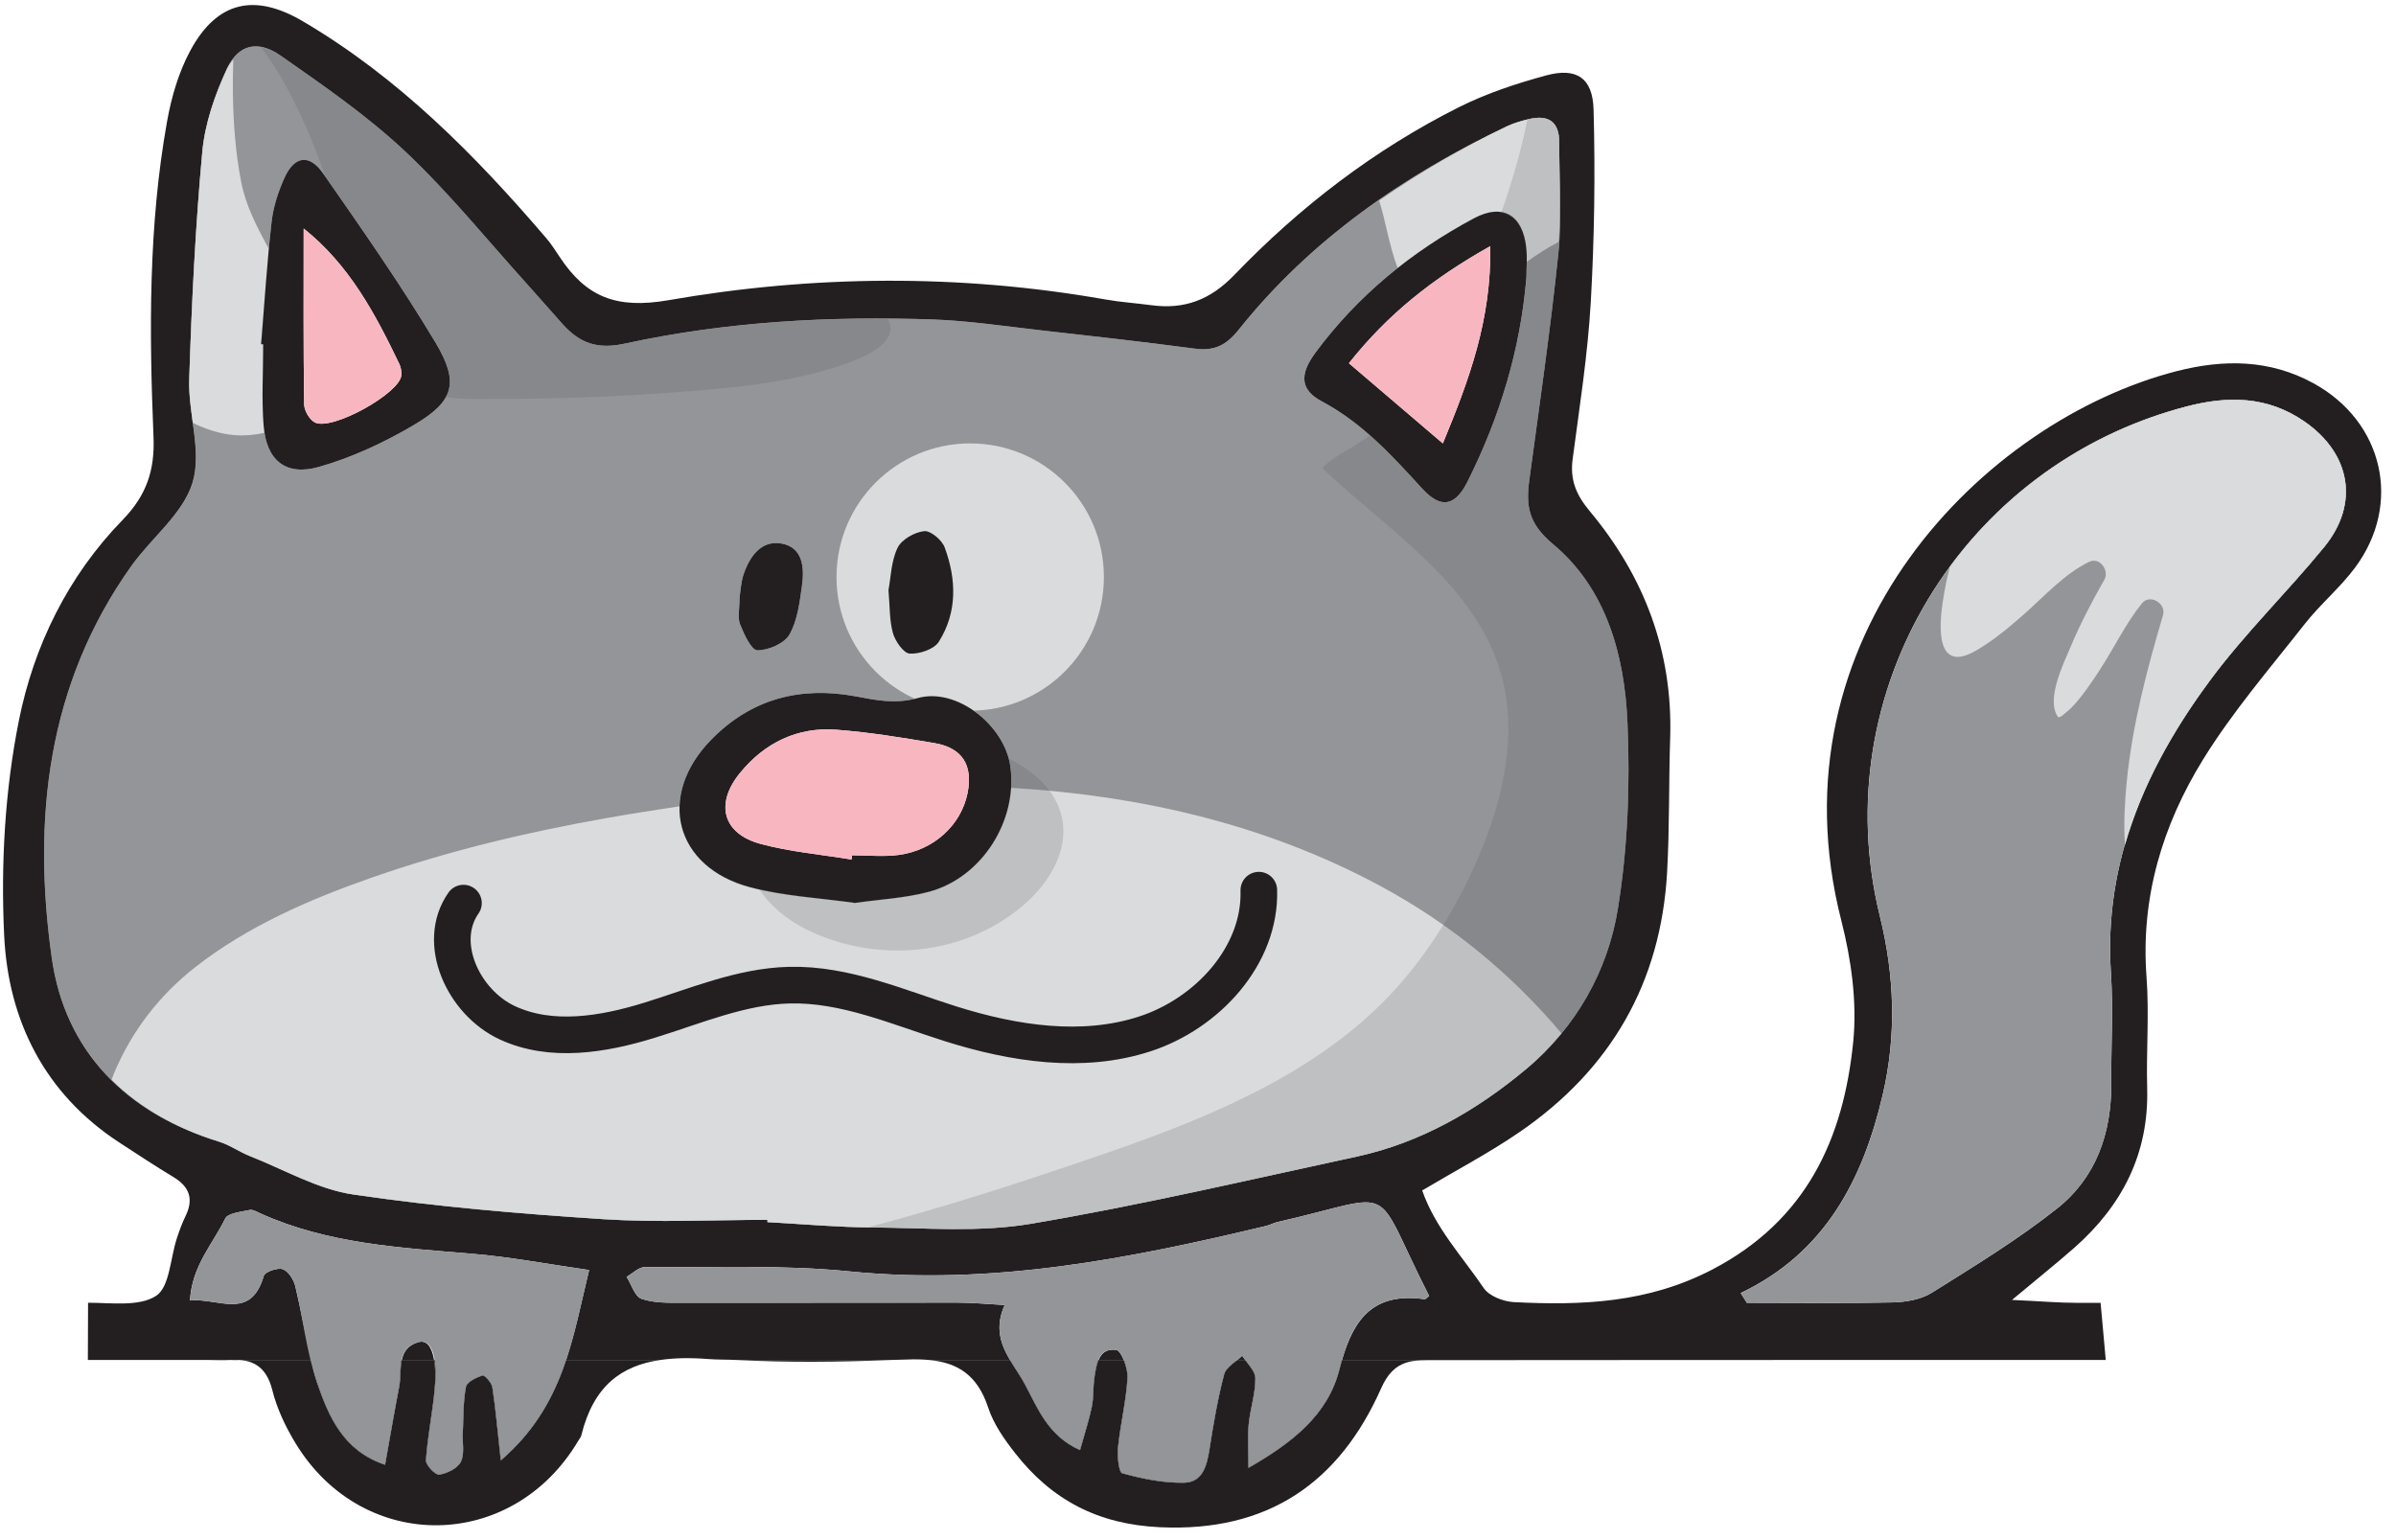 <svg clip-rule="evenodd" fill-rule="evenodd" stroke-linecap="round" stroke-linejoin="round" stroke-miterlimit="10" viewBox="0 0 70 45" xmlns="http://www.w3.org/2000/svg"><g fill-rule="nonzero"><path d="m21.607 17.453c0 .347-.063.597.016.791.115.288.329.755.504.757.322.001.789-.2.938-.462.237-.418.298-.95.367-1.444.071-.521.021-1.105-.606-1.215-.579-.1-.911.365-1.091.869-.092.259-.101.548-.128.704m4.35-.21c.043.477.026.885.131 1.256.069.239.307.587.487.597.284.017.714-.125.853-.344.544-.864.515-1.823.172-2.755-.078-.216-.414-.498-.601-.477-.282.031-.662.244-.778.487-.187.391-.194.868-.264 1.236m18.64-9.153c0-.282.025-.568-.005-.848-.101-.945-.674-1.32-1.53-.863-1.818.969-3.398 2.257-4.629 3.924-.479.648-.442 1.091.19 1.428 1.187.632 2.048 1.587 2.928 2.548.532.581.954.529 1.32-.198.943-1.886 1.553-3.879 1.726-5.991m-36.968 1.965c.02.001.041.004.061.006 0 .795-.051 1.593.013 2.382.081 1.007.642 1.477 1.619 1.198.968-.275 1.912-.717 2.781-1.23 1.158-.686 1.324-1.225.627-2.392-1.017-1.697-2.156-3.325-3.288-4.951-.407-.584-.845-.512-1.135.136-.181.407-.324.853-.374 1.295-.133 1.182-.207 2.369-.304 3.556m17.344 16.328c.72-.103 1.467-.138 2.17-.327 1.555-.418 2.6-2.09 2.373-3.676-.17-1.189-1.566-2.302-2.702-1.983-.66.183-1.204.063-1.815-.052-1.61-.299-3.045.069-4.217 1.264-1.605 1.637-1.075 3.732 1.142 4.319.979.257 2.013.307 3.049.455m-2.552 9.258c-1.598 0-3.201.085-4.791-.018-2.442-.16-4.887-.366-7.306-.721-1.038-.153-2.016-.725-3.016-1.119-.309-.122-.59-.327-.904-.424-2.698-.83-4.504-2.626-4.893-5.38-.568-4.033-.14-7.978 2.327-11.443.589-.825 1.508-1.523 1.788-2.429.28-.91-.13-2.011-.097-3.023.071-2.218.178-4.437.381-6.646.076-.828.368-1.669.722-2.429.331-.713.901-.847 1.562-.386 1.259.88 2.539 1.762 3.652 2.81 1.284 1.206 2.396 2.59 3.581 3.9.344.38.678.77 1.023 1.151.491.539.995.732 1.806.557 2.964-.647 5.985-.81 9.015-.706 1.022.037 2.041.192 3.06.307 1.527.172 3.053.344 4.573.544.57.076.918-.091 1.295-.562 2.102-2.63 4.806-4.493 7.821-5.931.204-.097.428-.16.648-.213.565-.134.885.07.885.679-.001 1.083.084 2.177-.026 3.249-.225 2.207-.548 4.404-.846 6.603-.103.761-.036 1.279.691 1.886 1.565 1.305 2.09 3.256 2.176 5.214.081 1.813.01 3.664-.282 5.452-.298 1.823-1.233 3.462-2.668 4.663-1.448 1.212-3.089 2.164-4.972 2.569-3.17.684-6.331 1.425-9.524 1.963-1.499.253-3.068.116-4.605.106-1.025-.006-2.05-.1-3.075-.155 0-.023-.001-.045-.001-.068" fill="#939598"/><path d="m32.251 16.86c0 2.157-1.749 3.906-3.906 3.906s-3.906-1.749-3.906-3.906 1.749-3.905 3.906-3.905 3.906 1.748 3.906 3.905" fill="#d9dbdc"/><path d="m11.25 42.798c.148-.828.27-1.552.411-2.273.049-.25.023-.538.079-.789h-2.643c.056.225.094.455.169.672.338.977.758 1.98 1.984 2.39" fill="#231f20"/><path d="m14.63 42.67c-.094-.865-.15-1.506-.246-2.137-.021-.134-.229-.363-.288-.344-.184.06-.457.191-.484.334-.083.442-.07.902-.091 1.353-.015.284.057.607-.059.837-.097.191-.401.34-.632.372-.113.018-.394-.278-.386-.419.046-.68.183-1.349.252-2.028.038-.381.024-.668-.016-.902h-.941c-.054.251-.03.54-.079.79-.139.721-.262 1.444-.411 2.272-1.226-.409-1.646-1.413-1.983-2.389-.075-.217-.114-.447-.168-.673h-3c.209.002.417.013.624 0 .655-.041 1.06.184 1.234.882.135.543.389 1.075.682 1.557 1.967 3.229 6.339 3.175 8.263-.089.03-.048.072-.097.083-.15.356-1.447 1.177-2.037 2.309-2.2h-2.757c-.354 1.052-.88 2.052-1.906 2.934" fill="#231f20"/><path d="m26.018 39.736h-4.504c1.497.076 3.004.063 4.504 0" fill="#231f20"/><path d="m12.208 39.219c-.308.096-.42.291-.468.517h.941c-.066-.396-.222-.597-.473-.517" fill="#231f20"/><path d="m12.695 40.638c-.069.678-.206 1.348-.25 2.027-.01.142.273.437.384.42.231-.034.537-.181.633-.373.117-.229.045-.554.06-.836.021-.451.007-.911.091-1.354.027-.144.298-.274.484-.334.057-.018.267.21.287.344.096.631.151 1.271.245 2.138 1.027-.883 1.554-1.884 1.906-2.934h-3.854c.038.234.053.519.014.902" fill="#231f20"/><path d="m36.676 40.269c.003.447-.15.894-.194 1.343-.037.376-.007.757-.007 1.277 1.282-.737 2.327-1.554 2.658-2.887.023-.093.05-.178.076-.266h-2.829c.135.178.296.355.296.533" fill="#231f20"/><path d="m39.133 40.003c-.331 1.333-1.376 2.15-2.658 2.885 0-.519-.03-.899.007-1.275.043-.451.197-.896.194-1.343-.001-.178-.161-.356-.296-.534h-.234c-.162.13-.339.257-.382.418-.189.714-.312 1.448-.427 2.179-.076.478-.191.979-.745.989-.603.012-1.22-.115-1.804-.275-.108-.03-.149-.51-.124-.771.07-.677.239-1.346.276-2.022.008-.144-.04-.348-.11-.518h-.734c-.066.154-.096.34-.123.513-.041.281-.018.572-.074.85-.077.38-.201.751-.345 1.27-.944-.416-1.24-1.237-1.621-1.941-.124-.231-.285-.455-.424-.692h-2.371c.832.076 1.419.433 1.734 1.396.157.476.467.92.78 1.319 1.071 1.372 2.42 2.088 4.237 2.172 3.165.147 5.241-1.309 6.462-4.059.388-.879.951-.822 1.623-.822 5.308-.005 10.615-.006 15.923-.006h3.625-22.313c-.026.089-.053.174-.076.267" fill="#231f20"/><path d="m1.511 27.979c-.568-4.033-.14-7.978 2.327-11.443.588-.825 1.508-1.523 1.786-2.43.281-.909-.128-2.01-.096-3.022.072-2.219.179-4.437.382-6.646.075-.828.368-1.669.721-2.43.331-.712.9-.846 1.563-.385 1.258.879 2.537 1.76 3.652 2.81 1.282 1.206 2.395 2.589 3.58 3.899.344.381.679.77 1.023 1.152.492.539.996.732 1.807.556 2.964-.646 5.985-.809 9.013-.705 1.023.037 2.043.191 3.062.307 1.525.171 3.051.343 4.573.544.57.076.917-.091 1.293-.562 2.103-2.63 4.807-4.493 7.823-5.931.202-.097.428-.16.648-.213.565-.134.885.07.885.678-.002 1.084.083 2.178-.026 3.25-.227 2.207-.549 4.404-.846 6.603-.103.761-.037 1.279.689 1.886 1.565 1.305 2.092 3.255 2.177 5.212.08 1.815.009 3.666-.282 5.454-.297 1.823-1.232 3.462-2.667 4.663-1.448 1.212-3.09 2.164-4.973 2.569-3.169.684-6.33 1.425-9.525 1.963-1.498.253-3.067.116-4.603.106-1.025-.006-2.05-.1-3.076-.156v-.067c-1.598 0-3.201.084-4.792-.018-2.441-.16-4.887-.366-7.305-.721-1.038-.153-2.016-.726-3.017-1.121-.31-.121-.589-.325-.905-.423-2.698-.829-4.504-2.625-4.891-5.379m53.49 4.022c.408-1.735.353-3.477-.08-5.233-1.616-6.563 2.397-13.184 8.963-14.892 1.219-.318 2.366-.299 3.435.436 1.358.936 1.62 2.403.584 3.67-1.079 1.32-2.317 2.52-3.329 3.888-1.869 2.523-3.115 5.289-2.903 8.549.07 1.076.003 2.164.01 3.246.007 1.446-.444 2.74-1.574 3.638-1.151.914-2.419 1.686-3.668 2.468-.319.199-.755.273-1.141.283-1.42.031-2.841.011-4.263.011-.06-.094-.12-.188-.18-.284 2.47-1.178 3.568-3.319 4.146-5.78m-52.434 7.735h6.529c-.174-.71-.295-1.436-.467-2.15-.045-.192-.201-.443-.365-.501-.151-.055-.523.075-.557.192-.383 1.318-1.318.641-2.156.721.055-1.012.671-1.654 1.028-2.392.079-.163.464-.196.715-.252.095-.021.217.057.32.103 1.965.885 4.071.998 6.172 1.175 1.121.093 2.231.306 3.425.477-.216.891-.39 1.776-.675 2.627h2.757c.425-.062.892-.067 1.4-.027.271.021.547.014.82.027h4.505c.163-.007.329-.007.491-.013.225-.011.432-.004.629.013h2.371c-.267-.451-.456-.944-.156-1.606-.505-.027-.946-.07-1.387-.07-2.683-.003-5.366.008-8.047.004-.397 0-.815.011-1.178-.116-.195-.068-.292-.418-.434-.641.176-.098.353-.285.529-.284 1.997.016 4.007-.074 5.989.126 4.164.418 8.167-.371 12.166-1.329.11-.026.213-.086.324-.112 3.629-.825 2.706-1.243 4.439 2.16-.047.032-.099.097-.141.092-1.469-.206-2.055.561-2.405 1.776h22.313l-.151-1.669h-.681c-.53 0-1.061-.047-1.907-.086.789-.659 1.317-1.081 1.823-1.526 1.399-1.235 2.177-2.75 2.126-4.656-.03-1.083.062-2.172-.019-3.25-.174-2.316.463-4.429 1.646-6.349.861-1.396 1.947-2.658 2.965-3.955.456-.582 1.038-1.066 1.479-1.657 1.391-1.868.826-4.272-1.21-5.388-1.284-.704-2.627-.704-3.986-.359-5.641 1.441-11.931 7.764-9.811 16.057.291 1.14.464 2.38.348 3.539-.284 2.84-1.369 5.223-4.117 6.656-1.876.978-3.808 1.055-5.805.952-.304-.017-.714-.177-.872-.408-.624-.922-1.414-1.753-1.799-2.854 1.003-.597 1.964-1.1 2.851-1.71 2.655-1.825 4.123-4.356 4.304-7.585.074-1.309.047-2.623.09-3.933.08-2.513-.757-4.709-2.344-6.613-.404-.484-.587-.92-.505-1.531.201-1.523.441-3.048.529-4.58.107-1.874.133-3.757.082-5.633-.025-.924-.503-1.231-1.375-.997-.874.236-1.752.527-2.559.931-2.468 1.239-4.642 2.907-6.551 4.891-.707.738-1.462 1.024-2.431.895-.453-.061-.908-.09-1.357-.17-4.257-.749-8.537-.713-12.766.025-1.516.262-2.394-.102-3.159-1.254-.126-.19-.25-.385-.397-.557-2.085-2.438-4.325-4.702-7.12-6.344-1.402-.822-2.494-.585-3.274.846-.347.637-.561 1.377-.689 2.095-.544 3.046-.521 6.127-.394 9.205.041.978-.204 1.709-.907 2.432-1.589 1.63-2.59 3.676-3.025 5.853-.41 2.046-.531 4.197-.431 6.285.118 2.478 1.179 4.62 3.358 6.044.527.343 1.051.69 1.587 1.013.474.285.598.648.35 1.149-.1.203-.177.421-.248.635-.194.584-.21 1.431-.611 1.689-.497.321-1.31.199-1.985.2l-.006 1.672z" fill="#231f20"/><path d="m32.613 39.442c-.296-.04-.435.099-.517.294h.735c-.064-.157-.145-.284-.218-.294" fill="#231f20"/><path d="m32.94 40.254c-.037.677-.206 1.345-.276 2.022-.025.262.016.742.125.771.584.159 1.2.286 1.803.275.552-.009.668-.511.745-.989.116-.731.238-1.464.427-2.177.043-.163.22-.289.383-.419h-3.317c.07.169.119.373.11.517" fill="#231f20"/><path d="m36.147 39.736h.234c-.031-.041-.064-.084-.09-.124-.043.041-.093.084-.144.124" fill="#231f20"/><path d="m31.554 42.368c.144-.518.268-.889.345-1.271.056-.277.033-.568.075-.849.027-.173.057-.358.123-.513h-2.587c.139.236.299.462.424.693.381.704.676 1.525 1.62 1.94" fill="#231f20"/><path d="m40.304 25.874c-3.374-1.81-7.034-2.634-10.767-2.855-.088 1.372-1.047 2.677-2.393 3.038-.704.188-1.451.222-2.17.325-1.037-.147-2.07-.197-3.051-.455-1.376-.364-2.1-1.311-2.067-2.369-.726.109-1.448.223-2.163.35-2.309.408-4.596.954-6.809 1.726-1.829.638-3.655 1.428-5.188 2.631-1.049.824-1.849 1.865-2.366 3.096-.025.061-.044.125-.07.187.82.812 1.879 1.421 3.143 1.81.315.098.595.302.905.424 1.001.394 1.979.968 3.017 1.119 2.418.356 4.864.563 7.305.721 1.59.103 3.194.02 4.791.02 0 .021.002.044.002.067 1.025.056 2.05.149 3.075.156 1.536.01 3.105.147 4.604-.106 3.194-.538 6.354-1.28 9.524-1.963 1.883-.405 3.525-1.358 4.972-2.57.376-.315.714-.664 1.02-1.035-1.471-1.747-3.262-3.216-5.314-4.317" fill="#d9dbdc"/><path d="m40.839 7.845c.692-.55 1.431-1.044 2.223-1.466.856-.458 1.429-.083 1.529.862.016.137.016.274.014.411.303-.22.613-.419.934-.585.063-.964.013-1.937.014-2.908 0-.61-.32-.813-.885-.68-.22.053-.444.116-.648.214-1.315.626-2.556 1.354-3.728 2.17.182.553.296 1.338.547 1.982" fill="#d9dbdc"/><path d="m6.701 12.697c.357.051.71.019 1.048-.057-.012-.07-.039-.12-.046-.197-.064-.788-.013-1.588-.013-2.383-.02-.001-.041-.004-.061-.006.076-.923.144-1.848.231-2.774-.011-.021-.024-.04-.035-.061-.323-.598-.644-1.216-.776-1.889-.168-.856-.232-1.733-.245-2.604-.005-.325.004-.655.011-.988-.063.085-.131.159-.183.27-.354.761-.646 1.602-.722 2.43-.203 2.209-.31 4.427-.381 6.646-.014.415.047.843.104 1.27.34.17.704.292 1.068.343" fill="#d9dbdc"/><path d="m50.856 37.782c2.47-1.178 3.568-3.319 4.146-5.781.408-1.736.353-3.476-.08-5.232-1.616-6.564 2.397-13.184 8.963-14.893 1.219-.317 2.365-.299 3.435.437 1.358.935 1.62 2.402.584 3.669-1.08 1.32-2.317 2.521-3.33 3.889-1.868 2.522-3.115 5.289-2.902 8.547.07 1.078.003 2.166.01 3.248.009 1.446-.444 2.74-1.575 3.638-1.15.912-2.418 1.684-3.667 2.468-.319.198-.756.273-1.141.281-1.421.033-2.841.013-4.263.013-.06-.094-.12-.19-.18-.284" fill="#939598"/><path d="m67.319 12.312c-1.069-.737-2.216-.754-3.434-.437-2.889.753-5.282 2.456-6.919 4.686-.039.175-.089.354-.12.521-.077.414-.386 1.893.21 2.091.301.1.735-.194.966-.347.396-.259.757-.569 1.111-.88.598-.527 1.178-1.18 1.904-1.531.31-.15.594.258.444.52-.362.636-.702 1.285-.985 1.957-.205.49-.725 1.532-.378 2.047.008.015.018.012.031.016.029-.007.062-.016.085-.033.119-.1.237-.191.344-.307.288-.315.529-.676.763-1.033.417-.637.757-1.357 1.235-1.951.236-.292.718 0 .617.345-.472 1.596-.899 3.217-1.061 4.879-.055.568-.092 1.208-.05 1.842.494-1.729 1.378-3.324 2.492-4.827 1.013-1.368 2.25-2.568 3.329-3.889 1.036-1.266.775-2.734-.584-3.669" fill="#d9dbdc"/><path d="m41.755 37.868c-.047.031-.099.097-.141.091-1.576-.221-2.139.671-2.48 2.043-.333 1.334-1.376 2.15-2.66 2.887 0-.521-.028-.901.007-1.276.044-.45.199-.897.194-1.344-.001-.22-.248-.438-.384-.656-.182.178-.471.329-.526.542-.19.714-.312 1.446-.427 2.177-.077.479-.193.98-.747.99-.601.011-1.218-.116-1.802-.276-.108-.03-.151-.508-.124-.771.07-.677.238-1.345.276-2.021.014-.277-.177-.791-.329-.811-.528-.073-.578.414-.638.805-.043.281-.018.572-.076.851-.077.38-.199.751-.345 1.269-.942-.415-1.238-1.236-1.619-1.94-.366-.674-1.035-1.289-.581-2.297-.504-.029-.945-.072-1.388-.072-2.682-.003-5.365.01-8.046.006-.396 0-.815.011-1.176-.116-.196-.07-.295-.418-.436-.642.177-.099.354-.286.53-.284 1.997.016 4.007-.074 5.989.125 4.164.419 8.167-.371 12.166-1.329.11-.025.212-.085.323-.111 3.629-.825 2.705-1.244 4.44 2.16" fill="#939598"/><path d="m17.212 37.108c-.483 1.992-.724 3.965-2.581 5.562-.096-.866-.15-1.506-.246-2.138-.021-.133-.231-.362-.288-.345-.186.06-.457.192-.484.336-.084.441-.07.901-.092 1.353-.014.283.058.607-.058.837-.097.191-.401.338-.632.373-.113.015-.395-.28-.386-.42.046-.68.183-1.351.25-2.027.104-1.027-.087-1.547-.487-1.419-.651.204-.455.832-.547 1.306-.14.719-.262 1.443-.411 2.271-1.225-.41-1.646-1.413-1.983-2.388-.314-.905-.411-1.883-.637-2.821-.045-.194-.201-.446-.365-.504-.153-.055-.523.075-.557.192-.383 1.318-1.319.641-2.156.721.055-1.012.671-1.653 1.028-2.392.079-.163.463-.194.715-.252.095-.02.217.059.32.105 1.965.885 4.071.996 6.172 1.173 1.121.093 2.231.307 3.425.477" fill="#939598"/><path d="m24.878 25.114c.006-.041.011-.083.017-.124.453 0 .911.048 1.356-.01 1.033-.136 1.825-.873 2.015-1.8.165-.819-.146-1.327-.965-1.468-.947-.161-1.898-.316-2.853-.39-1.149-.091-2.108.381-2.828 1.262-.741.905-.501 1.776.601 2.073.864.233 1.769.31 2.657.457m.096 1.269c-1.037-.148-2.072-.198-3.051-.457-2.216-.585-2.746-2.681-1.141-4.317 1.171-1.195 2.607-1.563 4.216-1.263.611.114 1.156.234 1.816.05 1.135-.317 2.531.795 2.702 1.984.226 1.585-.819 3.258-2.374 3.676-.704.189-1.449.223-2.168.327" fill="#231f20"/><path d="m8.872 6.677c0 1.776-.01 3.458.014 5.138.003.184.16.454.319.531.505.244 2.474-.856 2.519-1.376.009-.107-.008-.231-.054-.328-.704-1.467-1.459-2.897-2.798-3.965m-1.243 3.378c.097-1.187.171-2.374.304-3.556.048-.443.192-.888.374-1.295.289-.648.728-.72 1.135-.136 1.132 1.626 2.271 3.252 3.288 4.951.696 1.167.531 1.706-.627 2.392-.87.513-1.813.955-2.781 1.23-.977.279-1.538-.191-1.619-1.198-.064-.789-.013-1.587-.013-2.382-.02-.002-.041-.005-.061-.006" fill="#231f20"/><path d="m39.409 10.613c.967.824 1.805 1.539 2.744 2.343.771-1.863 1.42-3.608 1.386-5.764-1.697.954-2.995 1.99-4.13 3.421m5.187-2.523c-.172 2.112-.781 4.105-1.726 5.991-.366.726-.787.779-1.318.198-.881-.961-1.743-1.916-2.928-2.548-.634-.337-.67-.78-.192-1.428 1.233-1.667 2.813-2.955 4.63-3.924.857-.457 1.429-.082 1.529.863.03.28.005.566.005.848" fill="#231f20"/><path d="m25.957 17.242c.07-.368.077-.845.266-1.235.115-.243.494-.457.776-.488.187-.022.523.262.601.478.343.931.373 1.89-.173 2.755-.138.219-.568.362-.85.345-.18-.012-.42-.359-.489-.597-.105-.373-.088-.781-.131-1.258" fill="#231f20"/><path d="m21.607 17.453c.027-.156.036-.445.128-.704.18-.504.512-.969 1.091-.869.627.11.677.694.606 1.215-.069.494-.13 1.026-.367 1.444-.149.262-.616.463-.938.462-.175-.002-.389-.469-.504-.757-.079-.194-.016-.444-.016-.791" fill="#231f20"/><path d="m24.878 25.114c-.888-.147-1.793-.224-2.657-.457-1.102-.297-1.342-1.168-.601-2.073.72-.881 1.679-1.353 2.828-1.262.955.074 1.906.229 2.853.39.819.141 1.13.649.965 1.468-.19.927-.982 1.664-2.015 1.8-.445.058-.903.01-1.356.01-.006.041-.011.083-.017.124" fill="#f8b6c1"/><path d="m8.872 6.677c1.339 1.068 2.094 2.498 2.798 3.965.046.097.063.221.054.328-.045.52-2.014 1.62-2.519 1.376-.159-.077-.316-.347-.319-.531-.024-1.68-.014-3.362-.014-5.138" fill="#f8b6c1"/><path d="m39.409 10.613c1.135-1.431 2.433-2.467 4.13-3.421.034 2.156-.615 3.901-1.386 5.764-.939-.804-1.777-1.519-2.744-2.343" fill="#f8b6c1"/><path d="m47.548 21.11c-.086-1.956-.612-3.908-2.177-5.212-.727-.607-.793-1.125-.69-1.888.297-2.198.621-4.396.845-6.603.11-1.072.026-2.164.028-3.248 0-.609-.32-.812-.886-.679-.015.004-.03.011-.045.016-.184.926-.457 1.837-.768 2.735.399.07.672.407.736 1.011.03.28.005.566.005.849-.172 2.11-.781 4.105-1.726 5.989-.366.73-.789.78-1.318.2-.497-.541-.994-1.074-1.538-1.555-.027.02-.05.043-.078.062-.426.3-.935.518-1.309.886 2.081 1.983 4.948 3.665 5.382 6.753.225 1.613-.234 3.309-.885 4.776-.663 1.492-1.585 2.954-2.747 4.107-2.25 2.236-5.351 3.456-8.298 4.466-2.22.761-4.455 1.49-6.725 2.084.047.002.095.006.144.006 1.536.01 3.104.147 4.603-.106 3.195-.538 6.355-1.28 9.525-1.963 1.883-.405 3.523-1.357 4.972-2.57 1.435-1.202 2.37-2.839 2.667-4.664.292-1.787.363-3.637.283-5.452" fill="#58595b" opacity=".2"/><path d="m29.454 22.15c.021.077.051.151.061.23.227 1.585-.818 3.258-2.372 3.676-.704.189-1.449.224-2.169.327-.952-.136-1.896-.204-2.804-.411.338.501.825.908 1.409 1.195 2.07 1.008 4.656.765 6.395-.785.679-.607 1.249-1.525 1.055-2.472-.172-.831-.838-1.38-1.575-1.76" fill="#58595b" opacity=".2"/><path d="m8.996 3.834c.191.44.348.889.517 1.338 1.109 1.59 2.221 3.185 3.216 4.847.417.696.517 1.167.29 1.581.496.08 1.028.058 1.486.056 1.599-.004 3.2-.051 4.796-.164 1.803-.127 3.719-.26 5.435-.875.441-.159 1.054-.42 1.232-.804.077-.166.06-.307-.024-.484-.002-.003-.005-.006-.006-.007-2.581-.02-5.154.167-7.682.718-.811.176-1.315-.017-1.806-.557-.346-.381-.68-.769-1.024-1.15-1.185-1.311-2.297-2.694-3.58-3.901-1.114-1.048-2.393-1.93-3.652-2.809-.2-.139-.387-.206-.566-.237.57.746 1.005 1.617 1.368 2.448" fill="#58595b" opacity=".2"/></g><path d="m13.54 26.387c-.811 1.159-.003 2.898 1.279 3.495 1.281.597 2.793.348 4.145-.069 1.352-.416 2.685-.995 4.099-1.029 1.63-.04 3.175.647 4.729 1.136 1.831.574 3.829.883 5.652.29 1.824-.592 3.39-2.285 3.333-4.201" fill="none" stroke="#231f20" stroke-width="1.07"/></svg>